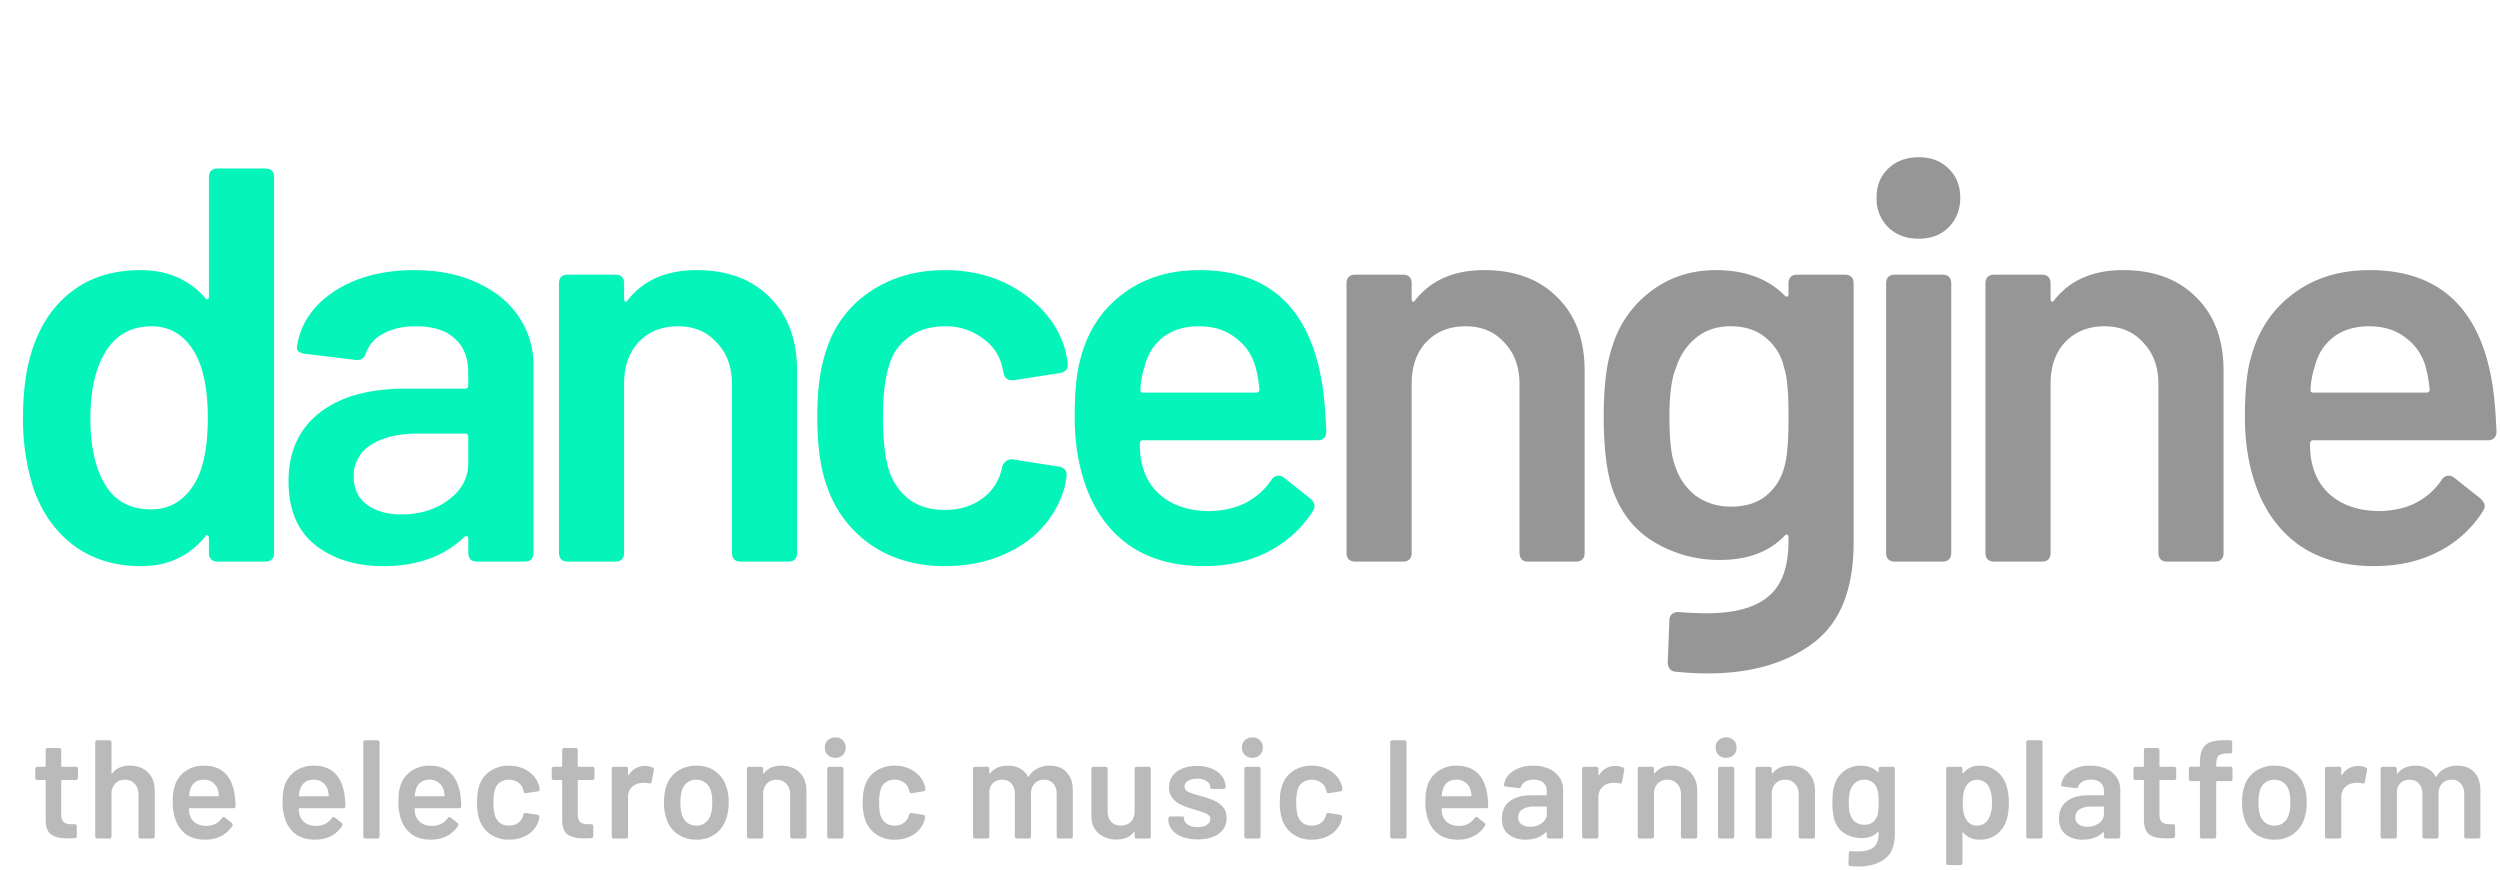 <svg width="641" height="223" fill="none" xmlns="http://www.w3.org/2000/svg"><path d="M53.57 45.5c0-1.53.77-2.3 2.3-2.3h12.1c1.53 0 2.3.77 2.3 2.3v96.2c0 1.53-.77 2.3-2.3 2.3h-12.1c-1.53 0-2.3-.77-2.3-2.3v-3.75c0-.38-.15-.62-.43-.72-.2-.1-.39.05-.58.43-4.13 5-9.6 7.5-16.42 7.5-6.72 0-12.48-1.78-17.28-5.34-4.8-3.64-8.25-8.59-10.36-14.83a58.64 58.64 0 0 1-2.6-18c0-6.81.82-12.67 2.45-17.57 2.11-6.33 5.52-11.28 10.23-14.83 4.7-3.55 10.56-5.33 17.56-5.33 6.72 0 12.2 2.36 16.42 7.06.2.29.38.43.58.43.28-.1.43-.33.43-.72V45.5zm-3.6 78.34c2.2-3.74 3.31-9.31 3.31-16.7 0-7.5-1.2-13.2-3.6-17.14-2.6-4.22-6.2-6.34-10.8-6.34-5 0-8.83 2.02-11.52 6.05-2.78 4.23-4.18 10.08-4.18 17.57 0 6.91 1.16 12.38 3.46 16.42 2.5 4.6 6.53 6.9 12.1 6.9 4.8 0 8.54-2.25 11.23-6.76zm56.27-54.58c6.05 0 11.38 1.06 15.98 3.17 4.7 2.11 8.3 5.04 10.8 8.79a21.65 21.65 0 0 1 3.75 12.52v47.96c0 1.53-.77 2.3-2.3 2.3h-12.1c-1.54 0-2.3-.77-2.3-2.3v-3.6c0-.39-.1-.58-.3-.58-.19-.1-.43-.05-.71.14-5.19 5-12.1 7.5-20.74 7.5-7.1 0-12.96-1.83-17.57-5.48-4.51-3.65-6.77-9.07-6.77-16.27 0-7.49 2.6-13.3 7.78-17.43 5.28-4.22 12.67-6.33 22.18-6.33h15.26c.58 0 .86-.29.86-.87v-3.3c0-3.75-1.15-6.63-3.45-8.65-2.2-2.11-5.52-3.17-9.94-3.17-3.36 0-6.14.63-8.35 1.88a8.87 8.87 0 0 0-4.46 4.9c-.39 1.34-1.25 1.96-2.6 1.86L78.3 90.72a3.64 3.64 0 0 1-1.72-.58 1.37 1.37 0 0 1-.44-1.3c.87-5.75 4.04-10.46 9.5-14.1 5.58-3.65 12.44-5.48 20.6-5.48zm-3.31 62.64c4.7 0 8.73-1.24 12.1-3.74 3.36-2.5 5.03-5.66 5.03-9.5v-6.63c0-.57-.28-.86-.86-.86h-11.95c-5.09 0-9.12.96-12.1 2.88a9.21 9.21 0 0 0-4.46 8.2c0 3.08 1.15 5.48 3.45 7.2 2.3 1.64 5.24 2.45 8.79 2.45zm75.66-62.64c7.88 0 14.12 2.3 18.72 6.92 4.7 4.6 7.06 10.9 7.06 18.86v46.66c0 1.53-.77 2.3-2.3 2.3h-12.1c-1.53 0-2.3-.77-2.3-2.3V98.5c0-4.42-1.3-7.97-3.9-10.66-2.49-2.78-5.8-4.18-9.93-4.18s-7.49 1.35-10.08 4.04c-2.5 2.68-3.74 6.24-3.74 10.65v43.35c0 1.53-.77 2.3-2.3 2.3h-12.1c-1.54 0-2.3-.77-2.3-2.3V72.72c0-1.54.76-2.3 2.3-2.3h12.1c1.53 0 2.3.76 2.3 2.3v3.89c0 .38.1.62.29.72.19.1.38 0 .57-.29 4.03-5.18 9.94-7.78 17.72-7.78zm63.65 75.9c-7.4 0-13.78-1.88-19.16-5.62a29.88 29.88 0 0 1-11.23-15.41c-1.53-4.32-2.3-10.08-2.3-17.28 0-6.91.76-12.58 2.3-17a27.72 27.72 0 0 1 11.09-14.97c5.47-3.74 11.9-5.62 19.3-5.62 7.48 0 14.01 1.88 19.58 5.62 5.57 3.74 9.26 8.45 11.09 14.11.28.87.57 2.21.86 4.03v.58c0 1.06-.62 1.73-1.87 2.02l-11.95 1.87h-.58c-1.06 0-1.73-.58-2.01-1.73l-.44-1.87a12.1 12.1 0 0 0-5.04-7.2 15.62 15.62 0 0 0-9.64-3.03c-3.65 0-6.77.96-9.37 2.88a13.33 13.33 0 0 0-5.03 7.64c-.97 3.07-1.44 7.34-1.44 12.81 0 5.28.43 9.55 1.3 12.82a15.54 15.54 0 0 0 5.18 8.06c2.5 1.92 5.61 2.88 9.36 2.88 3.64 0 6.76-.91 9.35-2.73a12.8 12.8 0 0 0 5.19-7.5l.14-.71c.1-.48.39-.96.87-1.44.57-.48 1.2-.67 1.87-.58l11.95 1.87c1.25.3 1.87.96 1.87 2.02 0 .58-.19 1.73-.57 3.46a25.97 25.97 0 0 1-11.1 14.68c-5.56 3.56-12.09 5.33-19.57 5.33zm68.02-14.12c3.55-.1 6.62-.82 9.21-2.16a17.92 17.92 0 0 0 6.48-5.76c.48-.77 1.1-1.15 1.87-1.15.48 0 .92.14 1.3.43l6.91 5.47c.67.67 1.01 1.3 1.01 1.87 0 .39-.14.82-.43 1.3a28.95 28.95 0 0 1-11.38 10.37c-4.8 2.5-10.32 3.74-16.56 3.74-7.58 0-13.97-1.77-19.15-5.33-5.09-3.64-8.78-8.68-11.09-15.12-1.92-5.28-2.88-11.23-2.88-17.85 0-6.63.53-11.71 1.59-15.27 1.82-6.81 5.42-12.24 10.8-16.27 5.37-4.03 11.9-6.05 19.58-6.05 17.95 0 28.46 9.84 31.54 29.52.48 3.17.81 7.1 1 11.81 0 1.54-.76 2.3-2.3 2.3h-44.64c-.58 0-.86.3-.86.87 0 2.6.28 4.7.86 6.34a14.24 14.24 0 0 0 6.05 8.06c2.97 1.92 6.67 2.88 11.09 2.88zm-2.88-47.38c-3.65 0-6.68.92-9.08 2.74a13.17 13.17 0 0 0-4.75 7.34 21.1 21.1 0 0 0-1.15 6.05c-.1.58.14.87.72.87h28.94c.58 0 .87-.3.87-.87a43.4 43.4 0 0 0-.87-5.18c-.86-3.36-2.59-6-5.18-7.92-2.5-2.02-5.66-3.03-9.5-3.03z" fill="#04F4BA"/><path d="M380.53 69.26c7.87 0 14.1 2.3 18.72 6.92 4.7 4.6 7.05 10.9 7.05 18.86v46.66c0 1.53-.76 2.3-2.3 2.3h-12.1c-1.53 0-2.3-.77-2.3-2.3V98.5c0-4.42-1.3-7.97-3.89-10.66-2.5-2.78-5.8-4.18-9.94-4.18-4.12 0-7.48 1.35-10.07 4.04-2.5 2.68-3.75 6.24-3.75 10.65v43.35c0 1.53-.77 2.3-2.3 2.3h-12.1c-1.54 0-2.3-.77-2.3-2.3V72.72c0-1.54.76-2.3 2.3-2.3h12.1c1.53 0 2.3.76 2.3 2.3v3.89c0 .38.1.62.29.72.2.1.38 0 .57-.29 4.04-5.18 9.94-7.78 17.72-7.78zm78.04 3.46c0-1.54.76-2.3 2.3-2.3h12.1c1.53 0 2.3.76 2.3 2.3v66.38c0 12-3.45 20.6-10.37 25.78-6.9 5.18-15.93 7.78-27.07 7.78-2.69 0-5.42-.15-8.2-.44-1.35-.1-2.02-.96-2.02-2.59l.43-10.65c0-.68.24-1.2.72-1.59a2.4 2.4 0 0 1 1.87-.43c3.26.2 5.52.29 6.77.29 7.3 0 12.62-1.44 15.98-4.32 3.46-2.79 5.19-7.54 5.19-14.26v-.86c0-.39-.1-.63-.3-.72-.18-.1-.42 0-.71.29-3.94 4.12-9.46 6.19-16.56 6.19a32.23 32.23 0 0 1-17.14-4.75c-5.18-3.17-8.78-8.02-10.8-14.55-1.25-4.51-1.87-10.32-1.87-17.42 0-7.97.77-14.07 2.3-18.29a27.44 27.44 0 0 1 9.94-13.97c4.7-3.55 10.22-5.33 16.56-5.33 7.4 0 13.25 2.16 17.57 6.48.29.3.53.39.72.3.2-.1.29-.34.29-.73v-2.59zm-1.01 46.8c.38-1.44.62-2.98.72-4.6.2-1.74.29-4.47.29-8.22 0-3.64-.1-6.24-.3-7.77-.09-1.63-.38-3.22-.85-4.75a13.55 13.55 0 0 0-4.76-7.64c-2.3-1.92-5.28-2.88-8.93-2.88-3.45 0-6.38.96-8.78 2.88a15.98 15.98 0 0 0-5.18 7.64c-1.15 2.68-1.73 6.9-1.73 12.67 0 5.95.48 10.13 1.44 12.53a15.57 15.57 0 0 0 5.18 7.63 15.05 15.05 0 0 0 9.22 2.88c3.74 0 6.77-.96 9.07-2.88a13.83 13.83 0 0 0 4.6-7.49zm34.39-58.32c-3.17 0-5.76-.96-7.78-2.88a10.35 10.35 0 0 1-3.02-7.63c0-3.07 1-5.57 3.02-7.49s4.61-2.88 7.78-2.88 5.71.96 7.63 2.88c2.02 1.92 3.03 4.42 3.03 7.49 0 3.07-1.01 5.61-3.03 7.63-1.92 1.92-4.46 2.88-7.63 2.88zM485.9 144c-1.53 0-2.3-.77-2.3-2.3V72.72c0-1.54.77-2.3 2.3-2.3H498c1.53 0 2.3.76 2.3 2.3v68.98c0 1.53-.77 2.3-2.3 2.3h-12.1zm58.45-74.74c7.87 0 14.11 2.3 18.72 6.92 4.7 4.6 7.05 10.9 7.05 18.86v46.66c0 1.53-.76 2.3-2.3 2.3h-12.1c-1.53 0-2.3-.77-2.3-2.3V98.5c0-4.42-1.3-7.97-3.89-10.66-2.5-2.78-5.8-4.18-9.93-4.18s-7.5 1.35-10.08 4.04c-2.5 2.68-3.75 6.24-3.75 10.65v43.35c0 1.53-.76 2.3-2.3 2.3h-12.1c-1.53 0-2.3-.77-2.3-2.3V72.72c0-1.54.77-2.3 2.3-2.3h12.1c1.53 0 2.3.76 2.3 2.3v3.89c0 .38.1.62.3.72.18.1.38 0 .57-.29 4.03-5.18 9.93-7.78 17.7-7.78zm65.94 61.78c3.56-.1 6.63-.82 9.22-2.16a17.92 17.92 0 0 0 6.48-5.76c.48-.77 1.1-1.15 1.87-1.15.48 0 .91.14 1.3.43l6.9 5.47c.68.67 1.02 1.3 1.02 1.87 0 .39-.15.82-.44 1.3a28.95 28.95 0 0 1-11.37 10.37c-4.8 2.5-10.32 3.74-16.56 3.74-7.59 0-13.97-1.77-19.15-5.33-5.1-3.64-8.79-8.68-11.1-15.12-1.91-5.28-2.87-11.23-2.87-17.85 0-6.63.53-11.71 1.58-15.27 1.83-6.81 5.43-12.24 10.8-16.27 5.38-4.03 11.9-6.05 19.59-6.05 17.95 0 28.46 9.84 31.53 29.52.48 3.17.82 7.1 1.01 11.81 0 1.54-.77 2.3-2.3 2.3h-44.64c-.58 0-.87.3-.87.87 0 2.6.3 4.7.87 6.34a14.24 14.24 0 0 0 6.05 8.06c2.97 1.92 6.67 2.88 11.08 2.88zm-2.88-47.38c-3.64 0-6.67.92-9.07 2.74a13.17 13.17 0 0 0-4.75 7.34 21.1 21.1 0 0 0-1.15 6.05c-.1.58.14.87.72.87h28.94c.58 0 .87-.3.87-.87a43.4 43.4 0 0 0-.87-5.18c-.86-3.36-2.6-6-5.18-7.92-2.5-2.02-5.67-3.03-9.5-3.03z" fill="#969696"/><path d="M19.99 199.41c0 .39-.2.58-.58.58h-3.49c-.14 0-.22.07-.22.21v8.5c0 .94.2 1.6.58 2.02.4.4 1.04.6 1.9.6h.94c.39 0 .58.2.58.58v2.42c0 .38-.2.58-.58.6l-1.72.04c-1.9 0-3.32-.32-4.25-.97-.94-.67-1.42-1.9-1.44-3.7V200.2c0-.14-.07-.21-.22-.21H9.62c-.38 0-.58-.2-.58-.58v-2.23c0-.38.2-.58.58-.58h1.87c.15 0 .22-.07.22-.21v-4.03c0-.39.19-.58.57-.58h2.85c.38 0 .57.2.57.58v4.03c0 .14.08.21.22.21h3.5c.38 0 .57.2.57.58v2.23zm13.25-3.1c1.96 0 3.52.58 4.68 1.73 1.17 1.16 1.76 2.73 1.76 4.72v11.66c0 .39-.2.58-.58.58h-3.02c-.38 0-.58-.2-.58-.58v-10.8c0-1.1-.32-1.99-.97-2.66a3.17 3.17 0 0 0-2.48-1.04c-1.03 0-1.87.33-2.52 1a3.76 3.76 0 0 0-.94 2.67v10.83c0 .39-.19.58-.57.58h-3.03c-.38 0-.57-.2-.57-.58v-24.04c0-.39.19-.58.57-.58h3.03c.38 0 .57.2.57.58v7.77c0 .1.03.16.07.18.05.03.1 0 .15-.07 1-1.3 2.48-1.94 4.43-1.94zm19.72 15.45c.9-.02 1.66-.2 2.3-.54a4.48 4.48 0 0 0 1.63-1.44c.12-.2.27-.29.46-.29.12 0 .23.04.33.11l1.73 1.37c.16.17.25.32.25.47 0 .1-.04.2-.1.32a7.24 7.24 0 0 1-2.85 2.6c-1.2.62-2.58.93-4.14.93-1.9 0-3.5-.45-4.8-1.33a7.7 7.7 0 0 1-2.76-3.78 13 13 0 0 1-.72-4.47c0-1.65.13-2.93.4-3.81a7.27 7.27 0 0 1 2.7-4.07 7.93 7.93 0 0 1 4.89-1.51c4.49 0 7.11 2.46 7.88 7.38.12.79.2 1.77.25 2.95 0 .38-.19.57-.57.57H48.68c-.15 0-.22.08-.22.22 0 .65.07 1.18.22 1.58.26.87.77 1.54 1.51 2.02s1.67.72 2.77.72zm-.72-11.84c-.9 0-1.67.22-2.27.68a3.3 3.3 0 0 0-1.18 1.84c-.17.48-.27.98-.3 1.5-.02.15.04.22.19.22h7.23c.15 0 .22-.07.22-.21-.1-.72-.17-1.15-.22-1.3a3.66 3.66 0 0 0-3.67-2.74zm28.88 11.84c.89-.02 1.66-.2 2.3-.54a4.48 4.48 0 0 0 1.63-1.44c.12-.2.27-.29.46-.29.12 0 .23.04.33.11l1.73 1.37c.16.17.25.32.25.47 0 .1-.04.2-.11.32a7.24 7.24 0 0 1-2.84 2.6c-1.2.62-2.58.93-4.14.93-1.9 0-3.5-.45-4.8-1.33a7.7 7.7 0 0 1-2.76-3.78 13 13 0 0 1-.72-4.47c0-1.65.13-2.93.4-3.81a7.27 7.27 0 0 1 2.7-4.07 7.93 7.93 0 0 1 4.89-1.51c4.49 0 7.11 2.46 7.88 7.38.12.79.2 1.77.25 2.95 0 .38-.19.57-.57.57H76.84c-.15 0-.22.08-.22.22 0 .65.07 1.18.22 1.58.26.87.77 1.54 1.51 2.02s1.67.72 2.77.72zm-.72-11.84c-.91 0-1.67.22-2.27.68a3.3 3.3 0 0 0-1.18 1.84c-.17.48-.27.98-.3 1.5-.02.15.04.22.19.22h7.23c.15 0 .22-.07.22-.21-.1-.72-.17-1.15-.22-1.3a3.66 3.66 0 0 0-3.67-2.74zM93.72 215c-.38 0-.57-.2-.57-.58v-24.04c0-.39.19-.58.57-.58h3.03c.38 0 .57.2.57.58v24.04c0 .39-.2.58-.57.58h-3.03zm17.1-3.24c.9-.02 1.66-.2 2.31-.54a4.48 4.48 0 0 0 1.62-1.44c.12-.2.28-.29.47-.29.12 0 .23.04.32.11l1.73 1.37c.17.17.25.32.25.47 0 .1-.03.2-.1.32a7.24 7.24 0 0 1-2.85 2.6c-1.2.62-2.58.93-4.14.93-1.9 0-3.5-.45-4.79-1.33a7.7 7.7 0 0 1-2.77-3.78 13 13 0 0 1-.72-4.47c0-1.65.13-2.93.4-3.81a7.27 7.27 0 0 1 2.7-4.07 7.93 7.93 0 0 1 4.9-1.51c4.48 0 7.1 2.46 7.88 7.38.12.79.2 1.77.25 2.95 0 .38-.2.57-.58.57h-11.16c-.14 0-.21.08-.21.22 0 .65.07 1.18.21 1.58.27.87.77 1.54 1.52 2.02.74.48 1.66.72 2.77.72zm-.71-11.84c-.92 0-1.67.22-2.27.68a3.3 3.3 0 0 0-1.19 1.84c-.17.48-.26.98-.29 1.5-.02.15.04.22.18.22h7.24c.14 0 .22-.07.22-.21-.1-.72-.17-1.15-.22-1.3a3.66 3.66 0 0 0-3.67-2.74zm20.37 15.37a8.17 8.17 0 0 1-4.78-1.4 7.47 7.47 0 0 1-2.81-3.86 13.23 13.23 0 0 1-.58-4.32c0-1.73.2-3.14.58-4.25a6.93 6.93 0 0 1 2.77-3.74 8.33 8.33 0 0 1 4.82-1.4c1.88 0 3.5.46 4.9 1.4a6.69 6.69 0 0 1 2.77 3.53c.07.21.14.55.22 1v.15c0 .26-.16.43-.47.5l-2.99.47h-.14c-.27 0-.44-.14-.5-.43l-.12-.47a3.02 3.02 0 0 0-1.25-1.8 3.9 3.9 0 0 0-2.42-.75c-.9 0-1.69.24-2.34.72a3.33 3.33 0 0 0-1.26 1.9 11.2 11.2 0 0 0-.36 3.2c0 1.33.11 2.4.33 3.21.24.84.67 1.51 1.3 2.02.62.48 1.4.72 2.33.72.92 0 1.7-.23 2.34-.69a3.2 3.2 0 0 0 1.3-1.87l.03-.18c.03-.12.1-.24.22-.36.14-.12.3-.17.47-.14l2.99.47c.3.07.46.24.46.5 0 .14-.04.43-.14.86a6.5 6.5 0 0 1-2.77 3.68 8.9 8.9 0 0 1-4.9 1.33zm21.94-15.88c0 .39-.2.58-.58.58h-3.5c-.14 0-.2.07-.2.21v8.5c0 .94.18 1.6.57 2.02.4.4 1.04.6 1.9.6h.94c.39 0 .58.2.58.58v2.42c0 .38-.2.58-.58.6l-1.73.04c-1.9 0-3.3-.32-4.24-.97-.94-.67-1.42-1.9-1.44-3.7V200.2c0-.14-.08-.21-.22-.21h-1.87c-.39 0-.58-.2-.58-.58v-2.23c0-.38.2-.58.58-.58h1.87c.14 0 .22-.07.22-.21v-4.03c0-.39.19-.58.57-.58h2.85c.38 0 .57.2.57.58v4.03c0 .14.07.21.22.21h3.49c.38 0 .58.2.58.58v2.23zm13-3.02c.69 0 1.33.13 1.9.4.29.14.4.38.33.71l-.58 3c-.03.18-.1.3-.22.35-.1.05-.25.05-.47 0a5.08 5.08 0 0 0-1.84-.1c-1 .04-1.84.4-2.51 1.07-.67.65-1 1.5-1 2.56v10.04c0 .39-.2.58-.59.58h-3.02c-.38 0-.57-.2-.57-.58v-17.24c0-.38.19-.58.57-.58h3.03c.38 0 .57.2.57.58v1.4c0 .1.02.16.07.18.05.03.1 0 .15-.1 1-1.52 2.4-2.27 4.17-2.27zm13.18 18.9a8.3 8.3 0 0 1-4.9-1.44 7.4 7.4 0 0 1-2.84-4c-.41-1.17-.62-2.54-.62-4.1 0-1.54.2-2.9.58-4.1a7.4 7.4 0 0 1 2.88-3.93 8.52 8.52 0 0 1 4.93-1.4c1.83 0 3.4.46 4.72 1.4a7.46 7.46 0 0 1 2.84 3.89c.43 1.15.65 2.52.65 4.1 0 1.51-.2 2.88-.61 4.1a7.84 7.84 0 0 1-2.85 4.04 8.02 8.02 0 0 1-4.78 1.44zm0-3.6a3.5 3.5 0 0 0 2.26-.76 4 4 0 0 0 1.37-2.12c.27-.77.4-1.78.4-3.03 0-1.17-.12-2.18-.36-3.02a3.74 3.74 0 0 0-1.4-2.09 3.7 3.7 0 0 0-2.35-.75 3.7 3.7 0 0 0-3.7 2.84 11.1 11.1 0 0 0-.36 3.02c0 1.18.12 2.19.36 3.03a4 4 0 0 0 1.36 2.12c.68.5 1.48.76 2.42.76zm21.73-15.37c1.96 0 3.52.57 4.68 1.72 1.17 1.16 1.76 2.73 1.76 4.72v11.66c0 .39-.2.58-.58.58h-3.02c-.38 0-.57-.2-.57-.58v-10.8c0-1.1-.33-1.99-.98-2.66a3.17 3.17 0 0 0-2.48-1.04c-1.03 0-1.87.33-2.52 1a3.76 3.76 0 0 0-.94 2.67v10.83c0 .39-.19.58-.57.58h-3.03c-.38 0-.57-.2-.57-.58v-17.24c0-.38.19-.58.57-.58h3.03c.38 0 .57.2.57.58v.97c0 .1.03.16.07.18.05.03.1 0 .15-.07 1-1.3 2.48-1.94 4.43-1.94zm13.85-2.02a2.7 2.7 0 0 1-1.94-.72c-.5-.5-.75-1.14-.75-1.9 0-.78.25-1.4.75-1.88a2.7 2.7 0 0 1 1.94-.72c.8 0 1.43.24 1.91.72.5.48.76 1.1.76 1.87s-.25 1.4-.76 1.91c-.48.48-1.11.72-1.9.72zm-1.5 20.7c-.4 0-.58-.2-.58-.58v-17.24c0-.38.19-.58.57-.58h3.03c.38 0 .57.2.57.58v17.24c0 .39-.19.58-.57.58h-3.03zm16.7.29a8.17 8.17 0 0 1-4.8-1.4 7.47 7.47 0 0 1-2.8-3.86 13.23 13.23 0 0 1-.58-4.32c0-1.73.2-3.14.58-4.25a6.93 6.93 0 0 1 2.77-3.74 8.33 8.33 0 0 1 4.82-1.4c1.88 0 3.5.46 4.9 1.4a6.69 6.69 0 0 1 2.77 3.53c.07.21.15.55.22 1v.15c0 .26-.16.43-.47.5l-2.99.47h-.14c-.27 0-.44-.14-.5-.43l-.12-.47a3.02 3.02 0 0 0-1.25-1.8 3.9 3.9 0 0 0-2.42-.75c-.9 0-1.69.24-2.34.72a3.33 3.33 0 0 0-1.26 1.9 11.2 11.2 0 0 0-.36 3.2c0 1.33.11 2.4.33 3.21.24.84.67 1.51 1.3 2.02.62.48 1.4.72 2.33.72.91 0 1.7-.23 2.34-.69a3.2 3.2 0 0 0 1.3-1.87l.03-.18c.03-.12.1-.24.22-.36.15-.12.3-.17.47-.14l2.99.47c.3.07.47.24.47.5 0 .14-.05.43-.15.86a6.5 6.5 0 0 1-2.77 3.68 8.9 8.9 0 0 1-4.9 1.33zm39.79-18.97c1.85 0 3.29.56 4.32 1.69 1.06 1.1 1.58 2.65 1.58 4.64v11.77c0 .39-.19.58-.57.58h-3c-.38 0-.57-.2-.57-.58v-10.9c0-1.1-.3-1.98-.9-2.63a2.97 2.97 0 0 0-2.34-.97 3.2 3.2 0 0 0-2.4.97 3.58 3.58 0 0 0-.94 2.59v10.94c0 .39-.2.58-.58.58h-2.99c-.38 0-.57-.2-.57-.58v-10.9c0-1.1-.3-1.98-.9-2.63-.6-.65-1.4-.97-2.38-.97a3.3 3.3 0 0 0-2.27.79 3.28 3.28 0 0 0-1 2.16v11.55c0 .39-.2.58-.58.58h-3.03c-.38 0-.57-.2-.57-.58v-17.24c0-.38.19-.58.57-.58h3.03c.38 0 .57.2.57.58v.97c0 .1.03.16.07.18.08.03.14-.01.19-.1 1.03-1.28 2.54-1.91 4.53-1.91 1.18 0 2.2.24 3.06.72a4.7 4.7 0 0 1 2.05 2.05c.05.07.1.1.15.1.07 0 .12-.04.14-.14.55-.91 1.3-1.6 2.23-2.05a6.97 6.97 0 0 1 3.1-.68zm21.75.86c0-.38.19-.58.57-.58h3c.38 0 .57.2.57.58v17.24c0 .39-.2.58-.58.58h-2.99c-.38 0-.57-.2-.57-.58v-.93c0-.1-.04-.16-.11-.18-.05-.03-.1.01-.14.1-.97 1.23-2.43 1.84-4.4 1.84a6.89 6.89 0 0 1-4.6-1.58c-1.23-1.06-1.84-2.56-1.84-4.5v-11.99c0-.38.2-.58.57-.58h3.03c.38 0 .57.2.57.58v10.8a4 4 0 0 0 .87 2.7c.6.67 1.43 1 2.48 1 1.08 0 1.95-.33 2.6-1 .64-.67.97-1.57.97-2.7v-10.8zm16.2 18.04c-1.51 0-2.85-.22-4-.65a6.38 6.38 0 0 1-2.63-1.84 4.15 4.15 0 0 1-.93-2.63v-.18c0-.38.19-.57.57-.57h2.88c.39 0 .58.08.58.25v.25c0 .6.32 1.13.97 1.59.67.43 1.51.64 2.52.64.96 0 1.74-.19 2.34-.57.6-.41.9-.91.9-1.51 0-.56-.25-.96-.75-1.23-.48-.29-1.28-.59-2.38-.9l-1.37-.43a20.24 20.24 0 0 1-3.1-1.15 6.28 6.28 0 0 1-2.12-1.66 4.24 4.24 0 0 1-.86-2.73c0-1.68.65-3.02 1.94-4 1.32-1 3.06-1.51 5.22-1.51a9.6 9.6 0 0 1 3.85.72c1.1.45 1.96 1.1 2.56 1.94.62.82.94 1.75.94 2.81 0 .12-.06.23-.18.32-.1.08-.23.11-.4.11h-2.77c-.39 0-.58-.07-.58-.21v-.22c0-.62-.31-1.14-.93-1.55a4.18 4.18 0 0 0-2.49-.65c-.93 0-1.7.18-2.3.54-.58.34-.87.82-.87 1.44 0 .58.28 1.02.83 1.34.55.28 1.48.6 2.77.97l.83.21c1.3.39 2.38.77 3.24 1.16.87.38 1.6.93 2.2 1.65.6.72.9 1.65.9 2.77 0 1.7-.67 3.05-2.02 4.04-1.34.96-3.13 1.44-5.36 1.44zm14-20.92a2.7 2.7 0 0 1-1.94-.72c-.5-.5-.75-1.14-.75-1.9 0-.78.25-1.4.75-1.88a2.7 2.7 0 0 1 1.95-.72c.79 0 1.43.24 1.9.72.5.48.76 1.1.76 1.87s-.25 1.4-.75 1.91c-.49.48-1.12.72-1.91.72zm-1.5 20.7c-.39 0-.58-.2-.58-.58v-17.24c0-.38.2-.58.57-.58h3.03c.38 0 .57.2.57.58v17.24c0 .39-.19.58-.57.58h-3.02zm16.7.29a8.17 8.17 0 0 1-4.8-1.4 7.47 7.47 0 0 1-2.8-3.86 13.23 13.23 0 0 1-.58-4.32c0-1.73.2-3.14.58-4.25a6.93 6.93 0 0 1 2.77-3.74 8.33 8.33 0 0 1 4.82-1.4c1.88 0 3.5.46 4.9 1.4a6.69 6.69 0 0 1 2.77 3.53c.07.21.15.55.22 1v.15c0 .26-.16.43-.47.5l-2.99.47h-.14c-.27 0-.43-.14-.5-.43l-.11-.47a3.02 3.02 0 0 0-1.26-1.8 3.9 3.9 0 0 0-2.42-.75c-.9 0-1.69.24-2.34.72a3.33 3.33 0 0 0-1.26 1.9 11.2 11.2 0 0 0-.36 3.2c0 1.33.11 2.4.33 3.21.24.84.67 1.51 1.3 2.02.62.48 1.4.72 2.33.72.92 0 1.7-.23 2.34-.69a3.2 3.2 0 0 0 1.3-1.87l.04-.18c.02-.12.1-.24.21-.36.15-.12.3-.17.47-.14l2.99.47c.31.07.47.24.47.5 0 .14-.05.43-.15.86a6.5 6.5 0 0 1-2.77 3.68 8.9 8.9 0 0 1-4.9 1.33zm20.71-.29c-.38 0-.58-.2-.58-.58v-24.04c0-.39.2-.58.58-.58h3.02c.39 0 .58.2.58.58v24.04c0 .39-.2.58-.58.58h-3.02zm17.1-3.24c.9-.02 1.66-.2 2.31-.54a4.48 4.48 0 0 0 1.62-1.44c.12-.2.28-.29.47-.29.12 0 .23.04.32.11l1.73 1.37c.17.17.25.32.25.47 0 .1-.03.2-.1.32a7.24 7.24 0 0 1-2.85 2.6c-1.2.62-2.58.93-4.14.93-1.9 0-3.5-.45-4.79-1.33a7.7 7.7 0 0 1-2.77-3.78 13 13 0 0 1-.72-4.47c0-1.65.13-2.93.4-3.81a7.27 7.27 0 0 1 2.7-4.07 7.93 7.93 0 0 1 4.9-1.51c4.48 0 7.1 2.46 7.88 7.38.12.79.2 1.77.25 2.95 0 .38-.2.57-.58.57h-11.16c-.14 0-.21.08-.21.22 0 .65.07 1.18.21 1.58.27.87.77 1.54 1.51 2.02.75.48 1.67.72 2.78.72zm-.71-11.84c-.92 0-1.67.22-2.27.68a3.3 3.3 0 0 0-1.19 1.84c-.17.48-.26.98-.29 1.5-.02.15.04.22.18.22h7.24c.14 0 .21-.07.21-.21-.1-.72-.16-1.15-.21-1.3a3.66 3.66 0 0 0-3.67-2.74zm19.72-3.6a9.5 9.5 0 0 1 4 .79 6.19 6.19 0 0 1 2.7 2.2c.62.9.94 1.95.94 3.13v11.98c0 .39-.2.58-.58.58h-3.02c-.39 0-.58-.2-.58-.58v-.9c0-.1-.02-.14-.07-.14-.05-.02-.11-.01-.18.04-1.3 1.24-3.03 1.87-5.19 1.87a6.86 6.86 0 0 1-4.39-1.37c-1.13-.91-1.69-2.27-1.69-4.07 0-1.87.65-3.32 1.94-4.35 1.32-1.06 3.17-1.59 5.55-1.59h3.81c.15 0 .22-.07.22-.21v-.83c0-.94-.29-1.66-.86-2.16-.56-.53-1.38-.8-2.49-.8a4.2 4.2 0 0 0-2.09.47c-.55.3-.92.7-1.11 1.23-.1.33-.31.49-.65.47l-3.24-.4a.91.91 0 0 1-.43-.14.34.34 0 0 1-.11-.33c.22-1.44 1-2.61 2.38-3.53a9.2 9.2 0 0 1 5.14-1.36zm-.82 15.66c1.17 0 2.18-.32 3.02-.94a2.85 2.85 0 0 0 1.26-2.38v-1.65c0-.15-.07-.22-.22-.22h-2.98c-1.28 0-2.28.24-3.03.72a2.3 2.3 0 0 0-1.11 2.05c0 .77.28 1.37.86 1.8.58.41 1.3.62 2.2.62zm21.9-15.6c.7 0 1.33.14 1.9.4.3.15.4.39.33.72l-.57 3c-.03.18-.1.3-.22.35-.1.05-.25.05-.47 0a5.08 5.08 0 0 0-1.84-.1c-1 .04-1.84.4-2.51 1.07-.67.65-1.01 1.5-1.01 2.56v10.04c0 .39-.2.58-.58.58h-3.02c-.38 0-.58-.2-.58-.58v-17.24c0-.38.2-.58.58-.58h3.02c.39 0 .58.2.58.58v1.4c0 .1.02.16.07.18.05.03.1 0 .15-.1 1-1.52 2.4-2.27 4.17-2.27zm14.5-.06c1.98 0 3.54.57 4.69 1.72 1.17 1.16 1.76 2.73 1.76 4.72v11.66c0 .39-.19.58-.57.58h-3.03c-.38 0-.57-.2-.57-.58v-10.8c0-1.1-.33-1.99-.98-2.66a3.17 3.17 0 0 0-2.48-1.04c-1.03 0-1.87.33-2.52 1a3.76 3.76 0 0 0-.94 2.67v10.83c0 .39-.19.58-.57.58h-3.03c-.38 0-.57-.2-.57-.58v-17.24c0-.38.19-.58.57-.58h3.03c.38 0 .57.2.57.58v.97c0 .1.03.16.08.18.04.03.1 0 .14-.07 1-1.3 2.48-1.94 4.43-1.94zm13.87-2.02a2.7 2.7 0 0 1-1.95-.72c-.5-.5-.75-1.14-.75-1.9 0-.78.25-1.4.75-1.88a2.7 2.7 0 0 1 1.95-.72c.79 0 1.42.24 1.9.72.5.48.76 1.1.76 1.87s-.25 1.4-.76 1.91c-.48.48-1.11.72-1.9.72zm-1.52 20.7c-.38 0-.57-.2-.57-.58v-17.24c0-.38.19-.58.57-.58h3.03c.38 0 .57.2.57.58v17.24c0 .39-.19.58-.57.58h-3.03zm17.86-18.68c1.96 0 3.52.57 4.68 1.72 1.17 1.16 1.76 2.73 1.76 4.72v11.66c0 .39-.2.58-.58.58h-3.02c-.38 0-.58-.2-.58-.58v-10.8c0-1.1-.32-1.99-.97-2.66a3.17 3.17 0 0 0-2.48-1.04c-1.03 0-1.87.33-2.52 1a3.76 3.76 0 0 0-.94 2.67v10.83c0 .39-.19.58-.57.58h-3.03c-.38 0-.57-.2-.57-.58v-17.24c0-.38.19-.58.57-.58h3.03c.38 0 .57.2.57.58v.97c0 .1.03.16.07.18.05.03.1 0 .15-.07 1-1.3 2.48-1.94 4.43-1.94zm22.75.86c0-.38.19-.58.57-.58h3.03c.38 0 .57.2.57.58v16.6c0 3-.86 5.14-2.59 6.44-1.73 1.3-3.98 1.94-6.77 1.94-.67 0-1.35-.03-2.05-.1-.34-.03-.5-.24-.5-.65l.1-2.67c0-.16.06-.3.18-.4a.6.6 0 0 1 .47-.1c.82.05 1.38.07 1.7.07 1.82 0 3.15-.36 3.99-1.08.86-.7 1.3-1.88 1.3-3.56v-.22c0-.1-.03-.15-.08-.18-.04-.02-.1 0-.18.07-.98 1.04-2.36 1.55-4.14 1.55-1.56 0-2.98-.4-4.28-1.19-1.3-.79-2.2-2-2.7-3.63a16.75 16.75 0 0 1-.47-4.36c0-1.99.2-3.51.58-4.57a6.86 6.86 0 0 1 6.62-4.82c1.85 0 3.31.54 4.4 1.62.07.07.13.1.17.07.05-.03.08-.09.08-.18v-.65zm-.26 11.7c.1-.36.16-.74.18-1.15.05-.43.08-1.12.08-2.05 0-.92-.03-1.56-.08-1.95-.02-.4-.1-.8-.21-1.19a3.37 3.37 0 0 0-3.42-2.63c-.87 0-1.6.25-2.2.73a4 4 0 0 0-1.3 1.9 8.58 8.58 0 0 0-.43 3.17c0 1.49.12 2.53.36 3.13.24.77.68 1.4 1.3 1.91.65.48 1.42.72 2.3.72.94 0 1.7-.24 2.27-.72.58-.48.96-1.1 1.15-1.87zm33.02-7.52c.43 1.32.64 2.82.64 4.5 0 1.7-.2 3.16-.6 4.39a7.45 7.45 0 0 1-2.56 3.7 7.08 7.08 0 0 1-4.4 1.34 5.26 5.26 0 0 1-4.1-1.77c-.05-.07-.1-.1-.18-.07-.05 0-.07.05-.07.15v7.63c0 .38-.2.57-.58.57h-3.02c-.39 0-.58-.19-.58-.57v-24.05c0-.38.2-.58.58-.58h3.02c.39 0 .58.2.58.58v.94c0 .1.02.15.07.18.07.02.13-.02.18-.11a5.06 5.06 0 0 1 4.1-1.87c1.68 0 3.12.45 4.32 1.36a7.36 7.36 0 0 1 2.6 3.68zm-4.72 8.82c.7-1.06 1.04-2.52 1.04-4.4 0-1.72-.28-3.1-.86-4.1a3.19 3.19 0 0 0-3.02-1.73c-1.2 0-2.14.57-2.81 1.7-.55.93-.83 2.32-.83 4.17 0 1.87.3 3.3.9 4.28a3.02 3.02 0 0 0 2.7 1.59c1.25 0 2.2-.5 2.88-1.51zm10.4 4.82c-.4 0-.58-.2-.58-.58v-24.04c0-.39.19-.58.57-.58h3.03c.38 0 .57.2.57.58v24.04c0 .39-.19.58-.57.58h-3.03zM536 196.32a9.5 9.5 0 0 1 4 .79 6.19 6.19 0 0 1 2.7 2.2c.62.9.93 1.95.93 3.13v11.98c0 .39-.2.58-.58.58h-3.02c-.39 0-.58-.2-.58-.58v-.9c0-.1-.02-.14-.07-.14-.05-.02-.1-.01-.18.04-1.3 1.24-3.03 1.87-5.19 1.87a6.86 6.86 0 0 1-4.39-1.37c-1.13-.91-1.69-2.27-1.69-4.07 0-1.87.65-3.32 1.95-4.35 1.32-1.06 3.16-1.59 5.54-1.59h3.82c.14 0 .21-.07.21-.21v-.83c0-.94-.29-1.66-.86-2.16-.56-.53-1.38-.8-2.49-.8a4.2 4.2 0 0 0-2.09.47c-.55.3-.92.7-1.11 1.23-.1.33-.31.49-.65.47l-3.24-.4a.91.91 0 0 1-.43-.14.34.34 0 0 1-.1-.33c.2-1.44 1-2.61 2.37-3.53a9.2 9.2 0 0 1 5.14-1.36zm-.83 15.66c1.17 0 2.18-.32 3.02-.94a2.85 2.85 0 0 0 1.26-2.38v-1.65c0-.15-.07-.22-.22-.22h-2.98c-1.27 0-2.28.24-3.03.72a2.3 2.3 0 0 0-1.11 2.05c0 .77.28 1.37.86 1.8.58.41 1.3.62 2.2.62zm22.8-12.57c0 .39-.18.58-.57.58h-3.49c-.14 0-.22.07-.22.21v8.5c0 .94.2 1.6.58 2.02.4.4 1.04.6 1.9.6h.94c.39 0 .58.2.58.58v2.42c0 .38-.2.58-.58.6l-1.72.04c-1.9 0-3.32-.32-4.25-.97-.94-.67-1.42-1.9-1.44-3.7V200.2c0-.14-.07-.21-.22-.21h-1.87c-.38 0-.58-.2-.58-.58v-2.23c0-.38.2-.58.58-.58h1.87c.15 0 .22-.07.22-.21v-4.03c0-.39.19-.58.57-.58h2.85c.38 0 .57.2.57.58v4.03c0 .14.08.21.22.21h3.5c.38 0 .57.2.57.58v2.23zm13.87-2.84c.38 0 .57.19.57.57v2.56c0 .38-.19.58-.57.58h-3.38c-.15 0-.22.07-.22.21v13.93c0 .39-.2.58-.58.58h-3.02c-.38 0-.58-.2-.58-.58V200.5c0-.14-.07-.21-.21-.21h-2.06c-.38 0-.57-.2-.57-.58v-2.56c0-.38.2-.57.57-.57h2.06c.14 0 .21-.07.21-.22v-.61c0-1.56.2-2.76.62-3.6a3.54 3.54 0 0 1 2.01-1.84 11 11 0 0 1 3.96-.5h1.12c.38 0 .57.2.57.58v2.23c0 .38-.19.57-.57.57h-.8c-1.03 0-1.75.2-2.15.62-.39.4-.58 1.15-.58 2.23v.32c0 .15.07.22.22.22h3.38zm11.37 18.72a8.3 8.3 0 0 1-4.9-1.44 7.4 7.4 0 0 1-2.84-4c-.4-1.17-.61-2.54-.61-4.1 0-1.54.19-2.9.57-4.1a7.4 7.4 0 0 1 2.88-3.93 8.52 8.52 0 0 1 4.94-1.4c1.82 0 3.4.46 4.71 1.4a7.46 7.46 0 0 1 2.85 3.89c.43 1.15.64 2.52.64 4.1 0 1.51-.2 2.88-.6 4.1a7.84 7.84 0 0 1-2.85 4.04 8.02 8.02 0 0 1-4.79 1.44zm0-3.6a3.5 3.5 0 0 0 2.27-.76 4 4 0 0 0 1.37-2.12c.26-.77.4-1.78.4-3.03 0-1.17-.13-2.18-.37-3.02a3.74 3.74 0 0 0-1.4-2.09 3.7 3.7 0 0 0-2.34-.75 3.7 3.7 0 0 0-3.71 2.84 11.1 11.1 0 0 0-.36 3.02c0 1.18.12 2.19.36 3.03a4 4 0 0 0 1.37 2.12c.67.5 1.47.76 2.41.76zm21.48-15.3c.7 0 1.33.13 1.9.4.3.14.4.38.33.71l-.57 3c-.03.18-.1.3-.22.35-.1.05-.25.05-.47 0a5.08 5.08 0 0 0-1.84-.1c-1 .04-1.84.4-2.51 1.07-.68.65-1.01 1.5-1.01 2.56v10.04c0 .39-.2.58-.58.58h-3.02c-.39 0-.58-.2-.58-.58v-17.24c0-.38.2-.58.58-.58h3.02c.38 0 .58.2.58.58v1.4c0 .1.02.16.07.18.05.03.1 0 .14-.1 1.01-1.52 2.4-2.27 4.18-2.27zm25.38-.07c1.85 0 3.29.56 4.32 1.69 1.05 1.1 1.58 2.65 1.58 4.64v11.77c0 .39-.19.58-.57.58h-3c-.38 0-.57-.2-.57-.58v-10.9c0-1.1-.3-1.98-.9-2.63a2.97 2.97 0 0 0-2.34-.97 3.2 3.2 0 0 0-2.41.97 3.58 3.58 0 0 0-.94 2.59v10.94c0 .39-.19.58-.57.58h-2.99c-.38 0-.58-.2-.58-.58v-10.9c0-1.1-.3-1.98-.9-2.63-.6-.65-1.39-.97-2.37-.97a3.3 3.3 0 0 0-2.27.79 3.28 3.28 0 0 0-1 2.16v11.55c0 .39-.2.58-.58.58h-3.03c-.38 0-.57-.2-.57-.58v-17.24c0-.38.19-.58.57-.58h3.03c.38 0 .57.2.57.58v.97c0 .1.03.16.07.18.08.03.14-.01.18-.1 1.04-1.28 2.55-1.91 4.54-1.91 1.18 0 2.2.24 3.06.72a4.7 4.7 0 0 1 2.05 2.05c.05.07.1.1.15.1.07 0 .12-.04.14-.14.55-.91 1.3-1.6 2.23-2.05a6.97 6.97 0 0 1 3.1-.68z" fill="#BABABA"/></svg>